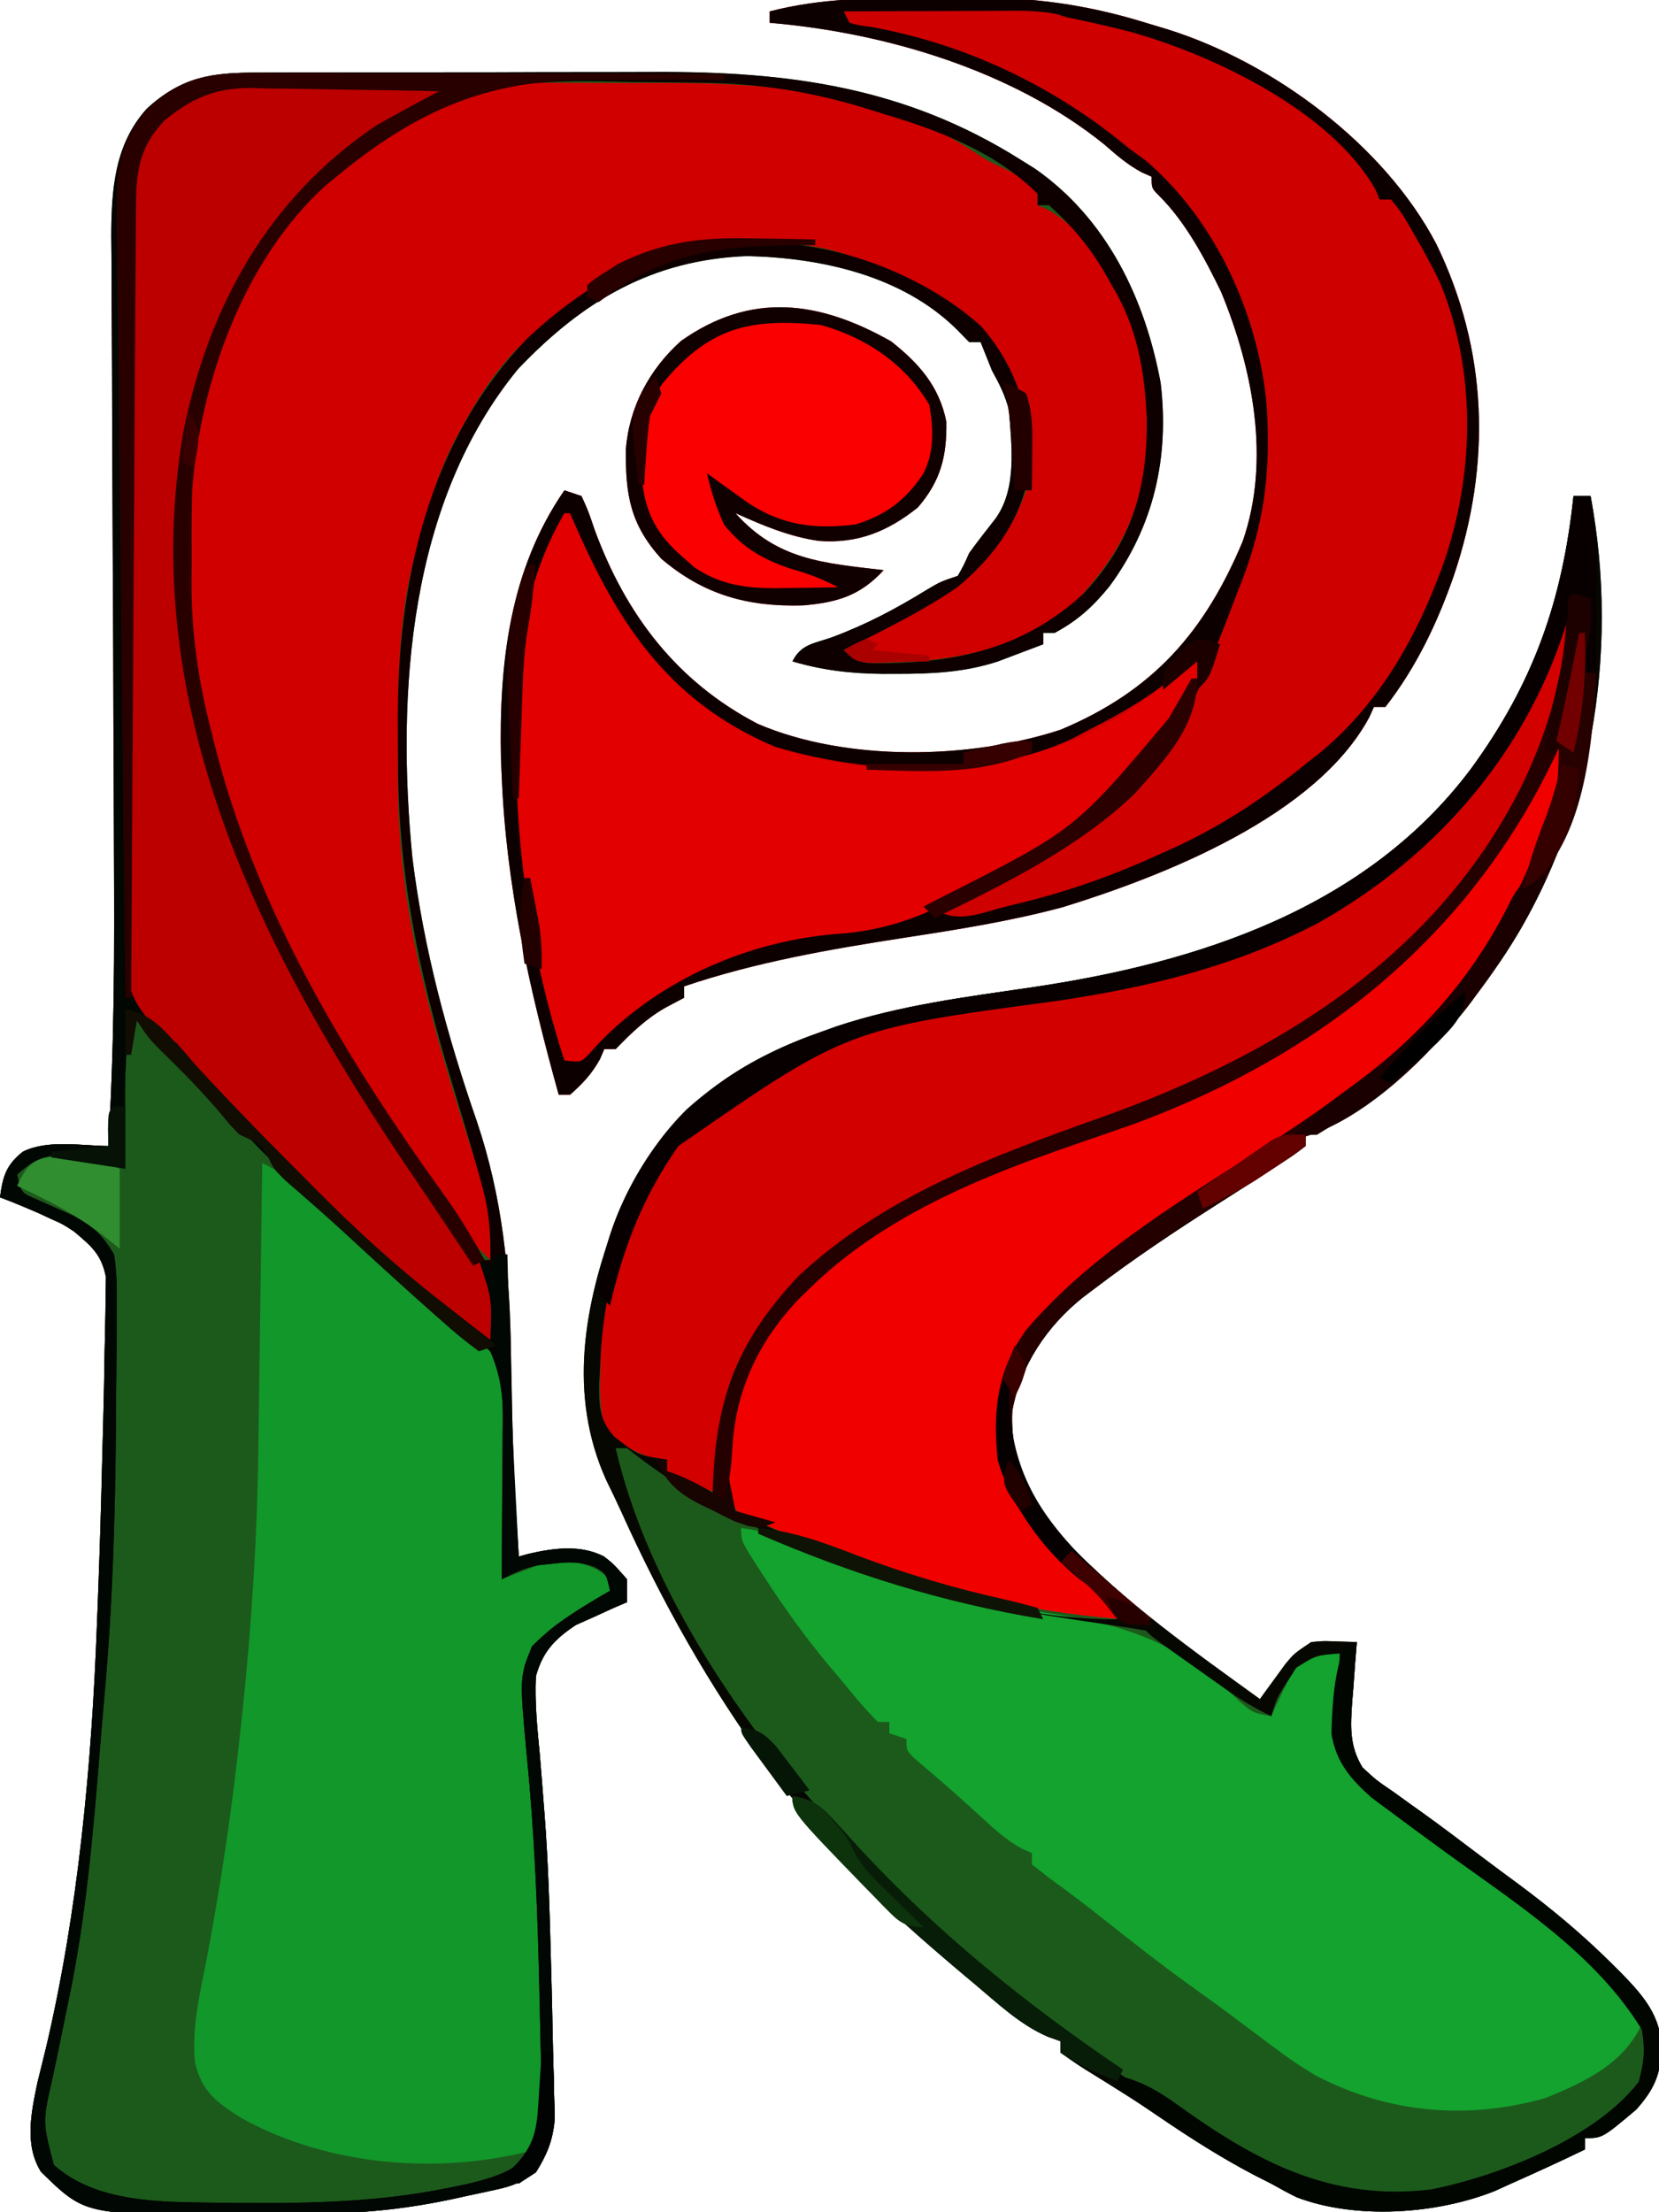 <?xml version="1.0" encoding="UTF-8"?>
<svg version="1.1" xmlns="http://www.w3.org/2000/svg" width="291" height="388">
<path d="M0 0 C0.937 -0.005 1.875 -0.01 2.841 -0.015 C5.941 -0.029 9.041 -0.028 12.142 -0.026 C14.311 -0.03 16.481 -0.034 18.65 -0.039 C23.205 -0.047 27.761 -0.046 32.316 -0.041 C38.106 -0.035 43.896 -0.052 49.687 -0.075 C54.175 -0.09 58.663 -0.091 63.151 -0.088 C65.282 -0.088 67.414 -0.093 69.545 -0.104 C93.025 -0.202 113.434 2.546 133.63 15.275 C134.885 16.058 134.885 16.058 136.165 16.857 C148.798 25.657 155.478 39.683 158.216 54.431 C159.761 67.481 157.028 79.534 149.255 90.087 C146.357 93.653 143.679 96.109 139.63 98.275 C138.97 98.275 138.31 98.275 137.63 98.275 C137.63 98.935 137.63 99.595 137.63 100.275 C135.924 100.927 134.215 101.571 132.505 102.212 C131.078 102.752 131.078 102.752 129.622 103.302 C123.696 105.228 117.99 105.467 111.818 105.462 C111.022 105.463 110.227 105.463 109.408 105.464 C103.889 105.414 98.946 104.85 93.63 103.275 C95.134 100.267 97.312 100.175 100.443 99.087 C106.446 96.87 111.73 94.082 117.169 90.728 C119.63 89.275 119.63 89.275 122.63 88.275 C123.677 86.427 123.677 86.427 124.63 84.275 C126.133 82.198 127.708 80.193 129.29 78.177 C133.07 72.81 132.04 65.528 131.63 59.275 C130.924 56.573 130 54.752 128.63 52.275 C127.957 50.61 127.288 48.945 126.63 47.275 C125.97 47.275 125.31 47.275 124.63 47.275 C123.894 46.524 123.158 45.774 122.4 45.001 C112.847 35.596 98.667 32.48 85.669 32.185 C68.996 32.844 56.941 40.006 45.505 51.99 C26.314 75.378 24.143 108.773 26.964 137.698 C28.92 153.563 33.023 168.833 38.255 183.9 C42.804 197.375 44.076 210.537 44.255 224.65 C44.299 226.958 44.349 229.266 44.398 231.575 C44.43 233.077 44.461 234.579 44.49 236.081 C44.651 244.159 45.083 252.215 45.63 260.275 C46.2 260.117 46.77 259.96 47.357 259.798 C51.749 258.787 56.417 258.148 60.548 260.251 C62.193 261.525 62.193 261.525 64.63 264.275 C64.63 265.595 64.63 266.915 64.63 268.275 C63.81 268.627 62.99 268.978 62.146 269.341 C61.068 269.835 59.99 270.328 58.88 270.837 C57.813 271.313 56.745 271.788 55.646 272.279 C51.907 274.753 49.817 276.976 48.63 281.275 C48.416 285.9 48.87 290.422 49.318 295.025 C49.55 297.8 49.764 300.576 49.978 303.353 C50.035 304.073 50.092 304.794 50.151 305.536 C50.799 313.94 51.038 322.351 51.255 330.775 C51.285 331.853 51.285 331.853 51.316 332.953 C51.412 336.395 51.496 339.836 51.557 343.279 C51.607 345.997 51.674 348.71 51.758 351.427 C51.787 352.762 51.814 354.096 51.841 355.431 C51.872 356.605 51.904 357.778 51.936 358.988 C51.586 362.749 50.615 365.077 48.63 368.275 C45.942 370.067 44.664 370.654 41.646 371.31 C40.875 371.479 40.104 371.649 39.31 371.823 C38.508 371.993 37.706 372.163 36.88 372.337 C36.094 372.511 35.307 372.684 34.497 372.863 C26.679 374.557 19.141 375.438 11.146 375.478 C10.25 375.483 9.353 375.489 8.43 375.495 C6.541 375.504 4.651 375.511 2.762 375.515 C-0.097 375.525 -2.956 375.556 -5.815 375.587 C-30.454 375.731 -30.454 375.731 -38.186 368.185 C-41.129 363.436 -39.889 357.792 -38.815 352.587 C-38.316 350.524 -37.807 348.463 -37.292 346.404 C-31.654 322.445 -29.285 296.84 -28.37 272.275 C-28.326 271.182 -28.283 270.089 -28.238 268.963 C-27.893 260.133 -27.63 251.303 -27.423 242.469 C-27.369 240.237 -27.308 238.005 -27.246 235.774 C-27.148 232.085 -27.078 228.396 -27.029 224.706 C-27.006 223.304 -26.975 221.902 -26.935 220.5 C-26.882 218.546 -26.863 216.592 -26.846 214.638 C-26.827 213.527 -26.807 212.416 -26.786 211.272 C-27.56 207.299 -29.321 205.838 -32.37 203.275 C-34.365 201.963 -34.365 201.963 -36.37 201.087 C-37.05 200.769 -37.731 200.45 -38.432 200.122 C-40.726 199.119 -43.026 198.154 -45.37 197.275 C-44.872 193.592 -44.307 191.624 -41.37 189.275 C-37.035 187.107 -31.148 188.228 -26.37 188.275 C-25.324 171.126 -25.284 154.016 -25.386 136.845 C-25.415 132.002 -25.431 127.158 -25.446 122.314 C-25.488 108.561 -25.536 94.807 -25.617 81.053 C-25.661 73.415 -25.691 65.776 -25.706 58.138 C-25.714 54.114 -25.729 50.092 -25.762 46.069 C-25.793 42.296 -25.806 38.524 -25.804 34.751 C-25.808 32.723 -25.832 30.695 -25.856 28.667 C-25.83 20.558 -25.298 12.62 -19.62 6.339 C-13.577 0.738 -7.972 -0.022 0 0 Z " fill="#1C5A1C" transform="translate(45.37,12.725)"/>
<path d="M0 0 C0.99 0 1.98 0 3 0 C8.2 27.62 3.12 57.96 -12.647 81.325 C-13.747 82.897 -14.873 84.449 -16 86 C-16.647 86.911 -17.294 87.823 -17.961 88.762 C-25.081 98.251 -34.895 105.85 -45 112 C-45.66 112 -46.32 112 -47 112 C-47 112.66 -47 113.32 -47 114 C-49.133 115.629 -49.133 115.629 -52.125 117.562 C-53.219 118.275 -54.314 118.988 -55.441 119.723 C-57.8 121.236 -60.163 122.741 -62.527 124.246 C-69.874 128.926 -77.067 133.713 -84 139 C-84.679 139.512 -85.359 140.024 -86.059 140.551 C-92.327 145.552 -97.014 152.479 -98.441 160.473 C-98.888 170.027 -94.827 176.577 -88.695 183.664 C-78.583 194.099 -66.74 202.524 -55 211 C-54.602 210.446 -54.203 209.891 -53.793 209.32 C-53.263 208.596 -52.733 207.871 -52.188 207.125 C-51.665 206.406 -51.143 205.686 -50.605 204.945 C-49 203 -49 203 -46 201 C-43.957 200.805 -43.957 200.805 -41.812 200.875 C-40.554 200.916 -39.296 200.958 -38 201 C-38.143 202.754 -38.143 202.754 -38.289 204.543 C-38.402 206.091 -38.514 207.639 -38.625 209.188 C-38.689 209.956 -38.754 210.725 -38.82 211.518 C-39.115 215.813 -39.328 219.207 -37 223 C-34.585 225.236 -34.585 225.236 -31.625 227.25 C-30.532 228.037 -29.44 228.825 -28.348 229.613 C-27.79 230.01 -27.232 230.406 -26.657 230.815 C-23.078 233.375 -19.581 236.047 -16.066 238.695 C-13.979 240.264 -11.882 241.821 -9.777 243.367 C-3.957 247.684 1.48 252.201 6.625 257.312 C7.122 257.804 7.619 258.296 8.131 258.802 C12.118 262.869 15.427 266.543 15.438 272.438 C15.256 276.994 14.073 279.533 11 283 C5.061 288 5.061 288 2 288 C2 288.66 2 289.32 2 290 C-2.299 292.08 -6.634 294.065 -11 296 C-11.935 296.425 -12.869 296.851 -13.832 297.289 C-24.04 301.349 -38.135 302.346 -48.562 298.375 C-50.063 297.624 -51.542 296.831 -53 296 C-53.862 295.564 -54.725 295.129 -55.613 294.68 C-61.614 291.573 -67.207 287.964 -72.785 284.16 C-75.129 282.585 -77.479 281.056 -79.871 279.559 C-80.839 278.95 -80.839 278.95 -81.827 278.329 C-83.092 277.537 -84.36 276.75 -85.632 275.969 C-87.122 275.032 -88.567 274.022 -90 273 C-90 272.34 -90 271.68 -90 271 C-91.1 270.609 -91.1 270.609 -92.223 270.211 C-97.134 268.07 -100.922 264.422 -105 261 C-105.549 260.542 -106.099 260.085 -106.665 259.613 C-133.704 237.044 -152.628 210.09 -167.025 178.139 C-167.877 176.27 -168.773 174.42 -169.676 172.574 C-176.425 157.612 -173.556 141.837 -168 127 C-166.878 124.145 -165.623 121.6 -164 119 C-163.555 118.228 -163.111 117.456 -162.652 116.66 C-155.431 105.145 -144.594 98.391 -132 94 C-130.673 93.524 -130.673 93.524 -129.32 93.038 C-118.104 89.291 -106.527 87.86 -94.865 86.148 C-65.782 81.842 -36.25 72.305 -17.903 47.736 C-7.027 32.822 -1.928 18.338 0 0 Z " fill="#1C5A1C" transform="translate(276,87)"/>
<path d="M0 0 C2.633 -0.004 5.265 -0.041 7.898 -0.079 C18.915 -0.152 28.489 1.111 39.035 4.371 C40.287 4.749 41.54 5.127 42.83 5.516 C61.384 11.323 80.85 25.766 89.96 43.136 C99.046 61.832 99.656 81.744 93.035 101.371 C90.175 109.604 86.428 117.469 81.035 124.371 C80.375 124.371 79.715 124.371 79.035 124.371 C78.764 124.965 78.493 125.559 78.214 126.171 C68.92 143.497 42.26 153.982 24.414 159.488 C15.211 161.959 5.891 163.422 -3.52 164.869 C-16.482 166.873 -29.515 169.146 -41.965 173.371 C-41.965 174.031 -41.965 174.691 -41.965 175.371 C-43.017 175.927 -44.069 176.484 -45.153 177.058 C-48.648 179.032 -51.166 181.491 -53.965 184.371 C-54.625 184.371 -55.285 184.371 -55.965 184.371 C-56.213 184.948 -56.46 185.526 -56.715 186.121 C-58.148 188.7 -59.75 190.432 -61.965 192.371 C-62.625 192.371 -63.285 192.371 -63.965 192.371 C-69.116 173.844 -73.207 155.647 -73.965 136.371 C-74.007 135.415 -74.048 134.46 -74.09 133.476 C-74.454 116.862 -72.609 100.3 -62.965 86.371 C-61.975 86.701 -60.985 87.031 -59.965 87.371 C-58.79 89.96 -58.79 89.96 -57.653 93.308 C-52.181 108.181 -43.228 119.982 -28.965 127.371 C-13.404 133.991 8.105 133.582 24.035 128.371 C40.335 121.559 49.367 111.173 56.019 95.3 C60.943 81.097 57.815 65.117 52.222 51.558 C49.377 45.699 45.971 39.274 41.32 34.675 C40.035 33.371 40.035 33.371 40.035 31.371 C39.462 31.115 38.89 30.86 38.3 30.597 C35.792 29.239 33.928 27.627 31.785 25.746 C15.701 12.732 -6.652 6.092 -26.965 4.371 C-26.965 3.711 -26.965 3.051 -26.965 2.371 C-17.991 0.048 -9.21 -0.002 0 0 Z " fill="#CF0000" transform="translate(161.965,-0.371)"/>
<path d="M0 0 C1.084 -0.001 2.167 -0.003 3.284 -0.004 C5.568 -0.003 7.853 0.009 10.137 0.03 C13.586 0.058 17.035 0.05 20.484 0.037 C32.178 0.049 43.164 0.445 54.492 3.496 C56.275 3.962 56.275 3.962 58.094 4.438 C64.469 6.167 69.793 8.532 75.336 12.113 C77.646 13.652 77.646 13.652 80.93 15.184 C83.314 16.405 84.849 17.396 86.492 19.496 C86.492 20.156 86.492 20.816 86.492 21.496 C87.08 21.75 87.668 22.004 88.273 22.266 C96.107 26.61 101.029 36.257 103.898 44.414 C104.947 48.09 105.299 51.687 105.492 55.496 C105.571 57.035 105.571 57.035 105.652 58.605 C106.002 71.565 102.727 80.716 93.832 90.281 C83.345 99.975 70.904 101.696 57.145 101.762 C54.492 101.496 54.492 101.496 52.492 99.496 C53.615 98.939 54.738 98.382 55.895 97.809 C68.236 91.571 79.743 85.387 84.492 71.496 C86.159 61.641 84.202 53.646 78.492 45.496 C72.56 38.445 64.962 34.789 56.492 31.496 C55.829 31.226 55.165 30.956 54.482 30.678 C48.331 28.363 42.653 27.99 36.117 28.059 C35.099 28.067 34.08 28.075 33.031 28.084 C16.949 28.446 6.55 36.093 -4.965 46.828 C-8.925 50.983 -11.793 55.459 -14.508 60.496 C-14.956 61.312 -15.405 62.128 -15.867 62.969 C-18.787 68.799 -20.579 74.846 -22.258 81.121 C-22.469 81.909 -22.68 82.696 -22.897 83.508 C-25.469 93.617 -25.694 103.551 -25.693 113.932 C-25.695 116.161 -25.713 118.39 -25.732 120.619 C-25.783 133.104 -24.34 145.098 -21.383 157.246 C-21.177 158.106 -20.971 158.966 -20.759 159.852 C-18.086 170.666 -14.677 181.271 -11.276 191.875 C-9.812 196.871 -9.406 201.28 -9.508 206.496 C-12.906 203.256 -15.65 200.063 -18.195 196.121 C-18.885 195.06 -19.575 193.999 -20.285 192.906 C-20.647 192.347 -21.009 191.788 -21.382 191.211 C-22.507 189.497 -23.66 187.805 -24.824 186.117 C-40.199 163.729 -52.878 139.948 -59.508 113.496 C-59.776 112.453 -60.045 111.409 -60.322 110.334 C-62.443 101.426 -63.031 92.88 -62.945 83.746 C-62.942 83.047 -62.939 82.348 -62.935 81.628 C-62.777 58.966 -57.485 38.961 -42.508 21.496 C-41.894 20.77 -41.281 20.045 -40.648 19.297 C-30.107 7.832 -15.576 -0.171 0 0 Z " fill="#D00000" transform="translate(95.508,14.504)"/>
<path d="M0 0 C2.973 1.429 5.127 2.86 7.504 5.16 C8.483 6.097 8.483 6.097 9.482 7.052 C10.169 7.716 10.855 8.379 11.562 9.062 C18.696 15.853 25.972 22.229 33.859 28.145 C34.772 28.839 35.685 29.534 36.625 30.25 C37.442 30.853 38.26 31.457 39.102 32.078 C42.566 35.585 42.114 40.013 42.113 44.75 C42.108 45.468 42.103 46.186 42.098 46.926 C42.096 47.673 42.095 48.421 42.093 49.191 C42.088 51.565 42.075 53.939 42.062 56.312 C42.057 57.928 42.053 59.543 42.049 61.158 C42.038 65.106 42.021 69.053 42 73 C42.541 72.788 43.081 72.576 43.638 72.357 C44.709 71.944 44.709 71.944 45.801 71.523 C46.506 71.249 47.212 70.975 47.939 70.693 C52.097 69.295 54.951 69.498 58.875 71.375 C59.576 71.911 60.278 72.448 61 73 C61 73.66 61 74.32 61 75 C59.289 76.144 57.53 77.216 55.75 78.25 C49.666 82.013 49.666 82.013 46 88 C45.578 94.186 46.048 100.366 46.661 106.523 C48.042 120.451 48.38 134.39 48.688 148.375 C48.712 149.419 48.737 150.463 48.762 151.539 C48.831 154.534 48.892 157.528 48.949 160.523 C48.97 161.435 48.991 162.346 49.012 163.285 C49.032 164.547 49.032 164.547 49.053 165.833 C49.067 166.569 49.081 167.304 49.096 168.061 C49 170 49 170 48 173 C31.271 177.504 11.67 175.975 -3.562 167.531 C-7.941 164.78 -10.52 162.955 -11.781 157.816 C-12.425 151.641 -10.898 145.59 -9.739 139.551 C-7.127 125.843 -5.141 112.127 -3.688 98.25 C-3.607 97.49 -3.526 96.731 -3.443 95.948 C-1.834 80.672 -0.871 65.457 -0.684 50.098 C-0.663 48.639 -0.642 47.181 -0.621 45.723 C-0.566 41.94 -0.516 38.158 -0.468 34.375 C-0.417 30.493 -0.362 26.611 -0.307 22.729 C-0.2 15.152 -0.098 7.576 0 0 Z " fill="#12972A" transform="translate(46,204)"/>
<path d="M0 0 C4.499 0.571 8.028 1.77 12.125 3.688 C24.263 9.045 36.448 12.628 49.626 14.326 C64.982 16.31 75.699 18.936 87 30 C89.677 32.413 89.677 32.413 93 33 C93.364 32.186 93.364 32.186 93.734 31.355 C97.235 23.882 97.235 23.882 101 22 C102.32 22 103.64 22 105 22 C104.954 23.158 104.907 24.315 104.859 25.508 C104.822 27.047 104.785 28.586 104.75 30.125 C104.716 30.886 104.683 31.646 104.648 32.43 C104.555 37.837 105.28 40.818 109 45 C112.214 47.772 115.582 50.298 119 52.812 C119.945 53.52 120.889 54.228 121.863 54.957 C125.794 57.899 129.746 60.814 133.699 63.727 C142.928 70.554 151.555 77.384 158 87 C154.721 94.041 147.958 97.191 141 100 C127.368 103.836 113.624 102.651 101.032 96.155 C97.722 94.274 94.716 92.05 91.688 89.75 C90.37 88.765 89.052 87.781 87.734 86.797 C87.097 86.318 86.459 85.839 85.803 85.346 C83.371 83.531 80.905 81.766 78.438 80 C73.529 76.439 68.761 72.714 64.011 68.946 C60.763 66.371 57.483 63.868 54.125 61.438 C53.094 60.633 52.062 59.829 51 59 C51 58.34 51 57.68 51 57 C50.438 56.756 49.876 56.513 49.297 56.262 C46.56 54.758 44.542 52.933 42.25 50.812 C38.374 47.247 34.439 43.788 30.398 40.41 C29 39 29 39 29 37 C27.515 36.505 27.515 36.505 26 36 C26 35.34 26 34.68 26 34 C25.34 34 24.68 34 24 34 C21.452 31.535 19.263 28.726 17 26 C16.366 25.252 15.732 24.505 15.078 23.734 C11.045 18.863 7.435 13.802 4 8.5 C3.403 7.582 3.403 7.582 2.793 6.646 C0 2.252 0 2.252 0 0 Z " fill="#13A32E" transform="translate(130,268)"/>
<path d="M0 0 C0.33 0 0.66 0 1 0 C0.903 24.842 -13.209 45.126 -30.082 62.094 C-36.417 68.018 -43.583 72.576 -51 77 C-52.119 77.67 -53.238 78.341 -54.391 79.031 C-64.797 85.013 -75.985 88.912 -87.237 92.992 C-102.572 98.586 -117.131 104.77 -130 115 C-130.718 115.541 -131.436 116.083 -132.176 116.641 C-139.801 122.741 -147.014 132.048 -148.245 141.972 C-148.416 144.106 -148.532 146.236 -148.625 148.375 C-148.664 149.111 -148.702 149.847 -148.742 150.605 C-148.836 152.403 -148.919 154.202 -149 156 C-152.077 154.785 -155.062 153.524 -158 152 C-158 151.34 -158 150.68 -158 150 C-158.701 149.938 -159.403 149.876 -160.125 149.812 C-163.912 148.742 -166.63 147.126 -169 144 C-169.875 140.712 -169.806 137.572 -169.688 134.188 C-169.668 133.256 -169.649 132.325 -169.629 131.365 C-169.042 116.62 -163.899 102.162 -153.75 91.188 C-136.799 75.736 -114.1 72.05 -92.23 68.824 C-77.53 66.647 -63.586 64.306 -50 58 C-48.955 57.517 -47.909 57.033 -46.832 56.535 C-27.062 46.469 -9.215 28.698 -2.102 7.297 C-1.364 4.873 -0.662 2.446 0 0 Z " fill="#D30000" transform="translate(275,106)"/>
<path d="M0 0 C0.33 0 0.66 0 1 0 C0.156 10.46 -2.728 19.27 -7.688 28.5 C-8.348 29.741 -8.348 29.741 -9.023 31.007 C-12.423 37.245 -16.245 42.711 -21 48 C-21.526 48.666 -22.052 49.333 -22.594 50.02 C-31.404 60.967 -44.481 68.497 -56.125 76.125 C-81.627 90.684 -81.627 90.684 -97.605 113.398 C-99.063 123.011 -97.93 130.133 -92.125 138.062 C-91.091 139.381 -90.05 140.694 -89 142 C-88.196 143.031 -87.391 144.062 -86.562 145.125 C-84.005 147.994 -81.331 150.384 -78.355 152.801 C-77.908 153.197 -77.461 153.592 -77 154 C-77 154.33 -77 154.66 -77 155 C-97.883 153.438 -116.697 147.859 -136 140 C-136.858 139.658 -137.715 139.317 -138.599 138.965 C-139.822 138.456 -139.822 138.456 -141.07 137.938 C-141.803 137.637 -142.535 137.337 -143.29 137.027 C-145 136 -145 136 -146 133 C-146.928 120.454 -145.288 111.11 -137.086 101.281 C-122.98 85.855 -104.514 77.148 -84.924 70.584 C-53.8 60.148 -21.997 42.911 -6.56 12.534 C-5.55 10.477 -4.566 8.41 -3.594 6.336 C-2 3 -2 3 0 0 Z " fill="#F10000" transform="translate(274,129)"/>
<path d="M0 0 C2.91 1.455 3.053 3.363 4.188 6.375 C10.838 22.826 20.764 33.957 37.078 40.965 C53.306 46.714 75.128 46.079 90.967 39.138 C98.431 35.495 105.104 30.859 111 25 C111.495 25.99 111.495 25.99 112 27 C104.744 42.771 95.031 52.063 80.212 60.699 C77.951 62.029 75.723 63.405 73.492 64.785 C65.261 69.761 58.606 72.835 48.855 73.598 C29.857 75.58 15.314 83.729 2 97 C0 96 0 96 -0.93 93.719 C-6.109 76.082 -8.373 58.279 -8.5 39.938 C-8.51 39.26 -8.521 38.582 -8.531 37.883 C-8.691 24.672 -6.747 11.567 0 0 Z " fill="#E20000" transform="translate(99,90)"/>
<path d="M0 0 C0.924 0.004 1.847 0.008 2.799 0.013 C5.734 0.03 8.667 0.067 11.602 0.105 C13.598 0.121 15.594 0.134 17.59 0.146 C22.469 0.179 27.348 0.231 32.227 0.293 C29.196 2.619 26.162 4.432 22.789 6.23 C4.451 16.92 -6.503 33.238 -11.961 53.605 C-22.358 96.039 -7.555 136.63 14.136 172.785 C20.125 182.466 26.625 191.803 33.23 201.07 C33.747 201.8 34.263 202.53 34.794 203.282 C35.684 204.531 36.586 205.772 37.506 206.999 C39.923 210.327 40.698 212.564 40.477 216.668 C40.44 217.542 40.404 218.416 40.367 219.316 C40.321 219.969 40.274 220.621 40.227 221.293 C24.667 212.374 11.674 197.917 -0.905 185.292 C-2.665 183.526 -4.43 181.767 -6.195 180.008 C-11.935 174.271 -17.533 168.496 -22.773 162.293 C-23.103 161.963 -23.433 161.633 -23.773 161.293 C-23.874 159.434 -23.904 157.57 -23.907 155.708 C-23.911 154.496 -23.916 153.283 -23.92 152.033 C-23.92 150.677 -23.919 149.321 -23.919 147.964 C-23.922 146.545 -23.925 145.126 -23.929 143.707 C-23.938 139.841 -23.94 135.975 -23.941 132.109 C-23.942 128.884 -23.945 125.659 -23.949 122.433 C-23.957 114.821 -23.959 107.209 -23.959 99.596 C-23.958 91.745 -23.969 83.893 -23.984 76.041 C-23.998 69.303 -24.003 62.565 -24.002 55.827 C-24.002 51.801 -24.005 47.776 -24.015 43.75 C-24.025 39.961 -24.025 36.171 -24.018 32.382 C-24.017 30.992 -24.019 29.603 -24.025 28.214 C-24.033 26.314 -24.027 24.413 -24.021 22.513 C-24.021 21.45 -24.022 20.388 -24.022 19.293 C-23.614 14.376 -22.263 10.342 -19.023 6.605 C-18.554 6.045 -18.085 5.484 -17.602 4.906 C-12.127 0.075 -6.93 -0.121 0 0 Z " fill="#BC0000" transform="translate(46.773,14.707)"/>
<path d="M0 0 C0.937 -0.005 1.875 -0.01 2.841 -0.015 C5.941 -0.029 9.041 -0.028 12.142 -0.026 C14.311 -0.03 16.481 -0.034 18.65 -0.039 C23.205 -0.047 27.761 -0.046 32.316 -0.041 C38.106 -0.035 43.896 -0.052 49.687 -0.075 C54.175 -0.09 58.663 -0.091 63.151 -0.088 C65.282 -0.088 67.414 -0.093 69.545 -0.104 C93.025 -0.202 113.434 2.546 133.63 15.275 C134.885 16.058 134.885 16.058 136.165 16.857 C148.798 25.657 155.478 39.683 158.216 54.431 C159.761 67.481 157.028 79.534 149.255 90.087 C146.357 93.653 143.679 96.109 139.63 98.275 C138.97 98.275 138.31 98.275 137.63 98.275 C137.63 98.935 137.63 99.595 137.63 100.275 C135.924 100.927 134.215 101.571 132.505 102.212 C131.078 102.752 131.078 102.752 129.622 103.302 C123.696 105.228 117.99 105.467 111.818 105.462 C111.022 105.463 110.227 105.463 109.408 105.464 C103.889 105.414 98.946 104.85 93.63 103.275 C95.134 100.267 97.312 100.175 100.443 99.087 C106.446 96.87 111.73 94.082 117.169 90.728 C119.63 89.275 119.63 89.275 122.63 88.275 C123.677 86.427 123.677 86.427 124.63 84.275 C126.133 82.198 127.708 80.193 129.29 78.177 C133.07 72.81 132.04 65.528 131.63 59.275 C130.924 56.573 130 54.752 128.63 52.275 C127.957 50.61 127.288 48.945 126.63 47.275 C125.97 47.275 125.31 47.275 124.63 47.275 C123.894 46.524 123.158 45.774 122.4 45.001 C112.847 35.596 98.667 32.48 85.669 32.185 C68.996 32.844 56.941 40.006 45.505 51.99 C26.314 75.378 24.143 108.773 26.964 137.698 C28.92 153.563 33.023 168.833 38.255 183.9 C42.804 197.375 44.076 210.537 44.255 224.65 C44.299 226.958 44.349 229.266 44.398 231.575 C44.43 233.077 44.461 234.579 44.49 236.081 C44.651 244.159 45.083 252.215 45.63 260.275 C46.2 260.117 46.77 259.96 47.357 259.798 C51.749 258.787 56.417 258.148 60.548 260.251 C62.193 261.525 62.193 261.525 64.63 264.275 C64.63 265.595 64.63 266.915 64.63 268.275 C63.81 268.627 62.99 268.978 62.146 269.341 C61.068 269.835 59.99 270.328 58.88 270.837 C57.813 271.313 56.745 271.788 55.646 272.279 C51.907 274.753 49.817 276.976 48.63 281.275 C48.416 285.9 48.87 290.422 49.318 295.025 C49.55 297.8 49.764 300.576 49.978 303.353 C50.035 304.073 50.092 304.794 50.151 305.536 C50.799 313.94 51.038 322.351 51.255 330.775 C51.285 331.853 51.285 331.853 51.316 332.953 C51.412 336.395 51.496 339.836 51.557 343.279 C51.607 345.997 51.674 348.71 51.758 351.427 C51.787 352.762 51.814 354.096 51.841 355.431 C51.872 356.605 51.904 357.778 51.936 358.988 C51.586 362.749 50.615 365.077 48.63 368.275 C45.942 370.067 44.664 370.654 41.646 371.31 C40.875 371.479 40.104 371.649 39.31 371.823 C38.508 371.993 37.706 372.163 36.88 372.337 C36.094 372.511 35.307 372.684 34.497 372.863 C26.679 374.557 19.141 375.438 11.146 375.478 C10.25 375.483 9.353 375.489 8.43 375.495 C6.541 375.504 4.651 375.511 2.762 375.515 C-0.097 375.525 -2.956 375.556 -5.815 375.587 C-30.454 375.731 -30.454 375.731 -38.186 368.185 C-41.129 363.436 -39.889 357.792 -38.815 352.587 C-38.316 350.524 -37.807 348.463 -37.292 346.404 C-31.654 322.445 -29.285 296.84 -28.37 272.275 C-28.326 271.182 -28.283 270.089 -28.238 268.963 C-27.893 260.133 -27.63 251.303 -27.423 242.469 C-27.369 240.237 -27.308 238.005 -27.246 235.774 C-27.148 232.085 -27.078 228.396 -27.029 224.706 C-27.006 223.304 -26.975 221.902 -26.935 220.5 C-26.882 218.546 -26.863 216.592 -26.846 214.638 C-26.827 213.527 -26.807 212.416 -26.786 211.272 C-27.56 207.299 -29.321 205.838 -32.37 203.275 C-34.365 201.963 -34.365 201.963 -36.37 201.087 C-37.05 200.769 -37.731 200.45 -38.432 200.122 C-40.726 199.119 -43.026 198.154 -45.37 197.275 C-44.872 193.592 -44.307 191.624 -41.37 189.275 C-37.035 187.107 -31.148 188.228 -26.37 188.275 C-25.324 171.126 -25.284 154.016 -25.386 136.845 C-25.415 132.002 -25.431 127.158 -25.446 122.314 C-25.488 108.561 -25.536 94.807 -25.617 81.053 C-25.661 73.415 -25.691 65.776 -25.706 58.138 C-25.714 54.114 -25.729 50.092 -25.762 46.069 C-25.793 42.296 -25.806 38.524 -25.804 34.751 C-25.808 32.723 -25.832 30.695 -25.856 28.667 C-25.83 20.558 -25.298 12.62 -19.62 6.339 C-13.577 0.738 -7.972 -0.022 0 0 Z M-21.37 13.275 C-22.362 16.98 -22.508 20.509 -22.537 24.334 C-22.549 25.55 -22.56 26.767 -22.572 28.021 C-22.58 29.361 -22.587 30.701 -22.594 32.042 C-22.606 33.46 -22.617 34.878 -22.629 36.296 C-22.665 40.942 -22.691 45.589 -22.714 50.236 C-22.718 51.027 -22.722 51.819 -22.726 52.634 C-22.762 60.103 -22.793 67.571 -22.815 75.04 C-22.842 84.581 -22.893 94.121 -22.975 103.661 C-23.031 110.377 -23.06 117.093 -23.069 123.81 C-23.075 127.818 -23.093 131.826 -23.141 135.834 C-23.184 139.605 -23.195 143.375 -23.18 147.146 C-23.18 148.527 -23.192 149.908 -23.218 151.288 C-23.51 158.784 -23.51 158.784 -20.864 165.569 C-19.121 167.318 -17.324 168.773 -15.37 170.275 C-14.328 171.429 -13.309 172.606 -12.323 173.81 C-7.196 179.744 -1.598 185.232 3.944 190.774 C5.867 192.699 7.782 194.632 9.697 196.566 C16.697 203.598 23.783 210.184 31.63 216.275 C33.339 217.628 35.047 218.982 36.755 220.337 C38.953 222.369 38.953 222.369 41.63 223.275 C42.605 219.179 42.682 215.356 40.744 211.521 C38.146 207.333 35.171 203.403 32.23 199.453 C3.805 160.746 -19.804 114.895 -12.643 65.556 C-8.663 42.556 1.513 24.086 20.611 10.259 C24.774 7.523 29.075 5.28 33.63 3.275 C33.63 2.945 33.63 2.615 33.63 2.275 C27.795 2.15 21.961 2.06 16.125 2 C14.143 1.975 12.16 1.941 10.178 1.897 C7.318 1.836 4.459 1.808 1.599 1.786 C0.721 1.761 -0.156 1.735 -1.06 1.708 C-10.15 1.704 -16.294 5.891 -21.37 13.275 Z M12.63 18.275 C11.717 19.05 11.717 19.05 10.786 19.841 C-3.598 32.885 -11.269 54.245 -12.656 73.173 C-12.751 76.532 -12.792 79.874 -12.761 83.234 C-12.745 85.274 -12.761 87.312 -12.78 89.353 C-12.795 98.329 -11.606 106.588 -9.37 115.275 C-9.057 116.552 -9.057 116.552 -8.739 117.856 C-1.142 147.825 15.167 174.36 33.118 199.177 C34.126 200.575 35.123 201.98 36.111 203.392 C37.261 205.036 38.442 206.658 39.63 208.275 C39.96 208.275 40.29 208.275 40.63 208.275 C40.773 203.54 40.407 199.58 39.13 195.025 C38.961 194.411 38.791 193.798 38.617 193.166 C37.035 187.516 35.324 181.904 33.638 176.285 C28.005 157.485 24.443 140.373 24.445 120.708 C24.443 118.477 24.424 116.246 24.406 114.015 C24.307 89.474 29.671 64.651 47.185 46.575 C50.482 43.473 53.853 40.765 57.63 38.275 C58.276 37.825 58.922 37.375 59.587 36.911 C68.075 31.236 76.017 29.78 86.13 29.9 C87.111 29.888 88.092 29.876 89.103 29.865 C102.003 29.916 117.169 35.787 126.818 44.587 C133.175 52.015 135.572 60.146 135.169 69.845 C133.833 78.347 129.078 84.859 122.552 90.282 C116.271 94.565 109.43 97.902 102.63 101.275 C105.303 103.947 106.647 103.573 110.38 103.587 C123.714 103.322 134.699 100.529 144.689 91.392 C153.174 82.377 155.906 72.869 155.782 60.759 C155.406 52.159 154.107 44.679 149.63 37.275 C149.247 36.597 148.864 35.919 148.47 35.22 C145.724 30.54 142.69 26.884 138.63 23.275 C137.97 23.275 137.31 23.275 136.63 23.275 C136.63 22.615 136.63 21.955 136.63 21.275 C129.37 14.015 119.339 10.127 109.63 7.275 C108.83 7.019 108.029 6.764 107.204 6.501 C97.493 3.45 88.243 1.947 78.06 1.798 C76.98 1.782 75.9 1.766 74.787 1.749 C72.513 1.722 70.239 1.7 67.965 1.684 C65.669 1.661 63.373 1.62 61.077 1.561 C40.888 1.042 27.808 4.428 12.63 18.275 Z M-22.37 165.275 C-23.389 171.124 -23.488 176.784 -23.432 182.712 C-23.428 183.634 -23.423 184.557 -23.419 185.507 C-23.407 187.763 -23.391 190.019 -23.37 192.275 C-24.09 191.951 -24.811 191.628 -25.553 191.294 C-28.379 190.271 -30.446 189.976 -33.432 189.962 C-34.269 189.945 -35.106 189.929 -35.968 189.911 C-38.834 190.345 -40.213 191.387 -42.37 193.275 C-41.675 196.486 -41.675 196.486 -38.788 197.704 C-36.643 198.664 -34.497 199.622 -32.35 200.579 C-28.857 202.566 -27.453 203.82 -25.37 207.275 C-24.796 210.807 -24.858 214.293 -24.909 217.865 C-24.909 218.908 -24.909 219.952 -24.909 221.027 C-24.916 224.423 -24.954 227.817 -24.995 231.212 C-25.011 233.555 -25.026 235.898 -25.041 238.241 C-25.171 253.767 -25.646 269.196 -27.045 284.664 C-27.343 287.979 -27.619 291.295 -27.886 294.612 C-29.076 309.28 -30.318 323.856 -33.37 338.275 C-33.919 340.935 -34.464 343.596 -35.005 346.258 C-35.362 348.008 -35.727 349.757 -36.1 351.504 C-37.916 359.393 -37.916 359.393 -35.932 366.962 C-29.456 372.807 -19.816 373.424 -11.448 373.548 C-10.678 373.561 -9.909 373.573 -9.116 373.586 C5.151 373.771 19.154 373.894 33.193 371.025 C34.195 370.82 35.196 370.616 36.229 370.405 C41.213 369.247 45.003 368.102 48.63 364.275 C49.557 361.494 49.738 359.963 49.684 357.108 C49.663 355.847 49.663 355.847 49.642 354.56 C49.621 353.649 49.601 352.737 49.579 351.798 C49.561 350.848 49.543 349.898 49.524 348.919 C49.462 345.829 49.391 342.739 49.318 339.65 C49.295 338.605 49.272 337.56 49.248 336.483 C48.939 322.668 48.402 308.956 47.032 295.2 C45.753 281.446 45.753 281.446 47.943 276.025 C51.955 271.919 56.691 269.153 61.63 266.275 C60.953 263.237 60.953 263.237 58.88 262.072 C56.212 261.126 54.433 261.2 51.63 261.525 C50.785 261.612 49.939 261.7 49.068 261.79 C46.607 262.279 44.837 263.116 42.63 264.275 C42.641 263.276 42.651 262.278 42.662 261.249 C42.698 257.525 42.721 253.802 42.74 250.078 C42.75 248.47 42.764 246.862 42.781 245.254 C42.805 242.935 42.817 240.617 42.825 238.298 C42.836 237.585 42.846 236.873 42.857 236.138 C42.858 231.8 42.369 228.26 40.63 224.275 C38.59 222.407 36.68 220.86 34.443 219.275 C28.904 215.149 23.764 210.78 18.755 206.025 C18.123 205.425 17.49 204.825 16.839 204.207 C15.637 203.065 14.435 201.923 13.234 200.781 C11.202 198.872 9.116 197.033 7.005 195.212 C2.429 191.254 -1.654 186.972 -5.682 182.462 C-9.761 177.901 -14.003 173.557 -18.37 169.275 C-19.704 167.942 -21.038 166.609 -22.37 165.275 Z " fill="#0E0000" transform="translate(45.37,12.725)"/>
<path d="M0 0 C0.99 0 1.98 0 3 0 C8.2 27.62 3.12 57.96 -12.647 81.325 C-13.747 82.897 -14.873 84.449 -16 86 C-16.647 86.911 -17.294 87.823 -17.961 88.762 C-25.081 98.251 -34.895 105.85 -45 112 C-45.66 112 -46.32 112 -47 112 C-47 112.66 -47 113.32 -47 114 C-49.133 115.629 -49.133 115.629 -52.125 117.562 C-53.219 118.275 -54.314 118.988 -55.441 119.723 C-57.8 121.236 -60.163 122.741 -62.527 124.246 C-69.874 128.926 -77.067 133.713 -84 139 C-84.679 139.512 -85.359 140.024 -86.059 140.551 C-92.327 145.552 -97.014 152.479 -98.441 160.473 C-98.888 170.027 -94.827 176.577 -88.695 183.664 C-78.583 194.099 -66.74 202.524 -55 211 C-54.602 210.446 -54.203 209.891 -53.793 209.32 C-53.263 208.596 -52.733 207.871 -52.188 207.125 C-51.665 206.406 -51.143 205.686 -50.605 204.945 C-49 203 -49 203 -46 201 C-43.957 200.805 -43.957 200.805 -41.812 200.875 C-40.554 200.916 -39.296 200.958 -38 201 C-38.143 202.754 -38.143 202.754 -38.289 204.543 C-38.402 206.091 -38.514 207.639 -38.625 209.188 C-38.689 209.956 -38.754 210.725 -38.82 211.518 C-39.115 215.813 -39.328 219.207 -37 223 C-34.585 225.236 -34.585 225.236 -31.625 227.25 C-30.532 228.037 -29.44 228.825 -28.348 229.613 C-27.79 230.01 -27.232 230.406 -26.657 230.815 C-23.078 233.375 -19.581 236.047 -16.066 238.695 C-13.979 240.264 -11.882 241.821 -9.777 243.367 C-3.957 247.684 1.48 252.201 6.625 257.312 C7.122 257.804 7.619 258.296 8.131 258.802 C12.118 262.869 15.427 266.543 15.438 272.438 C15.256 276.994 14.073 279.533 11 283 C5.061 288 5.061 288 2 288 C2 288.66 2 289.32 2 290 C-2.299 292.08 -6.634 294.065 -11 296 C-11.935 296.425 -12.869 296.851 -13.832 297.289 C-24.04 301.349 -38.135 302.346 -48.562 298.375 C-50.063 297.624 -51.542 296.831 -53 296 C-53.862 295.564 -54.725 295.129 -55.613 294.68 C-61.614 291.573 -67.207 287.964 -72.785 284.16 C-75.129 282.585 -77.479 281.056 -79.871 279.559 C-80.839 278.95 -80.839 278.95 -81.827 278.329 C-83.092 277.537 -84.36 276.75 -85.632 275.969 C-87.122 275.032 -88.567 274.022 -90 273 C-90 272.34 -90 271.68 -90 271 C-91.1 270.609 -91.1 270.609 -92.223 270.211 C-97.134 268.07 -100.922 264.422 -105 261 C-105.549 260.542 -106.099 260.085 -106.665 259.613 C-133.704 237.044 -152.628 210.09 -167.025 178.139 C-167.877 176.27 -168.773 174.42 -169.676 172.574 C-176.425 157.612 -173.556 141.837 -168 127 C-166.878 124.145 -165.623 121.6 -164 119 C-163.555 118.228 -163.111 117.456 -162.652 116.66 C-155.431 105.145 -144.594 98.391 -132 94 C-130.673 93.524 -130.673 93.524 -129.32 93.038 C-118.104 89.291 -106.527 87.86 -94.865 86.148 C-65.782 81.842 -36.25 72.305 -17.903 47.736 C-7.027 32.822 -1.928 18.338 0 0 Z M-1 19 C-1.257 19.92 -1.513 20.841 -1.777 21.789 C-8.291 43.821 -23.872 61.529 -43.582 73.152 C-58.573 81.256 -74.071 85.109 -90.785 87.579 C-128.029 92.759 -128.029 92.759 -158 114 C-166.489 125.979 -170.256 138.415 -170.75 153 C-170.802 153.897 -170.854 154.793 -170.908 155.717 C-170.928 159.563 -170.882 162.002 -168.271 164.957 C-164.103 168.227 -164.103 168.227 -159 169 C-159 169.66 -159 170.32 -159 171 C-157.886 171.66 -156.773 172.32 -155.625 173 C-154.685 173.557 -154.685 173.557 -153.727 174.125 C-152.025 175.151 -152.025 175.151 -150 175 C-149.974 173.949 -149.948 172.899 -149.922 171.816 C-149.64 163.843 -149.352 156.92 -145 150 C-144.18 148.679 -144.18 148.679 -143.344 147.332 C-138.542 140.198 -132.929 135.036 -126 130 C-125.205 129.407 -124.409 128.814 -123.59 128.203 C-111.366 119.757 -96.655 114.872 -82.75 109.938 C-51.432 98.784 -22.703 80.808 -7.683 50.003 C-2.955 39.893 -0.403 30.177 0 19 C-0.33 19 -0.66 19 -1 19 Z M-2 42 C-2.261 42.523 -2.522 43.046 -2.791 43.585 C-7.75 53.453 -12.54 62.759 -20 71 C-20.673 71.813 -21.346 72.627 -22.039 73.465 C-38.916 93.38 -63.707 104.576 -87.875 112.875 C-109.582 120.38 -133.917 130.742 -144.938 152.375 C-147.37 157.57 -148.158 161.785 -148.125 167.5 C-148.129 168.177 -148.133 168.854 -148.137 169.551 C-148.131 172.641 -147.984 175.047 -147 178 C-145.01 179.238 -145.01 179.238 -142.496 180.234 C-141.54 180.64 -140.583 181.046 -139.597 181.465 C-138.555 181.889 -137.512 182.313 -136.438 182.75 C-135.366 183.19 -134.294 183.629 -133.19 184.082 C-116.066 190.939 -97.675 197.312 -79 197 C-80.083 195.639 -80.083 195.639 -81.188 194.25 C-81.594 193.74 -82 193.229 -82.418 192.703 C-84.04 190.864 -84.04 190.864 -86.418 189.129 C-92.949 183.744 -99.353 175.049 -100.273 166.445 C-100.605 157.242 -98.897 150.848 -92.938 143.75 C-81.074 131.462 -65.688 122.671 -51.479 113.355 C-45.096 109.151 -38.948 104.8 -33 100 C-32.366 99.502 -31.733 99.003 -31.08 98.49 C-15.811 86.381 -4.984 65.773 -1 47 C-0.863 44.226 -0.863 44.226 -1 42 C-1.33 42 -1.66 42 -2 42 Z M-168 167 C-162.34 191.661 -145.121 216.919 -128 235 C-126.785 236.39 -125.577 237.786 -124.375 239.188 C-118.325 246.094 -111.789 251.976 -104.611 257.705 C-102.891 259.087 -101.187 260.488 -99.484 261.891 C-91.642 268.314 -83.612 274.203 -75.073 279.666 C-72.799 281.129 -70.545 282.621 -68.289 284.113 C-54.54 293.129 -41.963 300.414 -25 298 C-12.488 295.151 1.675 289.129 11 280 C13.28 276.134 13.727 273.505 13 269 C4.679 255.209 -9.951 245.924 -22.71 236.665 C-25.992 234.279 -29.258 231.876 -32.5 229.438 C-33.5 228.694 -34.501 227.95 -35.531 227.184 C-38.636 224.438 -40.743 222.263 -41.226 218.011 C-41.295 215.728 -41.262 213.47 -41.188 211.188 C-41.167 210.005 -41.167 210.005 -41.146 208.799 C-41.111 206.866 -41.058 204.933 -41 203 C-45.203 203.338 -45.203 203.338 -48.645 205.523 C-49.03 206.134 -49.415 206.745 -49.812 207.375 C-50.211 207.981 -50.609 208.587 -51.02 209.211 C-52.146 211.14 -52.146 211.14 -53 214 C-55.894 212.63 -58.464 211.067 -61.074 209.215 C-61.824 208.684 -62.573 208.154 -63.346 207.607 C-64.118 207.056 -64.891 206.505 -65.688 205.938 C-66.472 205.383 -67.256 204.828 -68.064 204.256 C-73.848 200.152 -73.848 200.152 -75 199 C-77.051 198.629 -79.112 198.313 -81.176 198.02 C-82.469 197.828 -83.763 197.637 -85.095 197.44 C-85.784 197.338 -86.472 197.236 -87.181 197.132 C-100.488 195.139 -113.32 192.609 -126 188 C-126.723 187.74 -127.445 187.48 -128.189 187.212 C-141.544 182.302 -154.888 175.951 -166 167 C-166.66 167 -167.32 167 -168 167 Z " fill="#070702" transform="translate(276,87)"/>
<path d="M0 0 C4.903 3.876 8.467 7.9 9.688 14.125 C9.774 20.156 8.709 24.451 4.688 29.125 C-0.576 33.336 -5.85 35.489 -12.625 35 C-17.85 34.27 -22.526 32.273 -27.312 30.125 C-19.943 38.388 -11.862 38.881 -1.312 40.125 C-5.487 44.658 -9.524 45.803 -15.516 46.312 C-25.165 46.582 -32.874 44.454 -40.312 38.125 C-45.792 32.084 -46.615 26.835 -46.531 18.941 C-45.955 11.519 -42.406 4.901 -36.875 -0.062 C-24.63 -8.724 -12.698 -7.188 0 0 Z " fill="#FA0000" transform="translate(156.312,59.875)"/>
<path d="M0 0 C2.633 -0.004 5.265 -0.041 7.898 -0.079 C18.915 -0.152 28.489 1.111 39.035 4.371 C40.287 4.749 41.54 5.127 42.83 5.516 C61.384 11.323 80.85 25.766 89.96 43.136 C99.046 61.832 99.656 81.744 93.035 101.371 C90.175 109.604 86.428 117.469 81.035 124.371 C80.375 124.371 79.715 124.371 79.035 124.371 C78.764 124.965 78.493 125.559 78.214 126.171 C68.92 143.497 42.26 153.982 24.414 159.488 C15.211 161.959 5.891 163.422 -3.52 164.869 C-16.482 166.873 -29.515 169.146 -41.965 173.371 C-41.965 174.031 -41.965 174.691 -41.965 175.371 C-43.017 175.927 -44.069 176.484 -45.153 177.058 C-48.648 179.032 -51.166 181.491 -53.965 184.371 C-54.625 184.371 -55.285 184.371 -55.965 184.371 C-56.213 184.948 -56.46 185.526 -56.715 186.121 C-58.148 188.7 -59.75 190.432 -61.965 192.371 C-62.625 192.371 -63.285 192.371 -63.965 192.371 C-69.116 173.844 -73.207 155.647 -73.965 136.371 C-74.007 135.415 -74.048 134.46 -74.09 133.476 C-74.454 116.862 -72.609 100.3 -62.965 86.371 C-61.975 86.701 -60.985 87.031 -59.965 87.371 C-58.79 89.96 -58.79 89.96 -57.653 93.308 C-52.181 108.181 -43.228 119.982 -28.965 127.371 C-13.404 133.991 8.105 133.582 24.035 128.371 C40.335 121.559 49.367 111.173 56.019 95.3 C60.943 81.097 57.815 65.117 52.222 51.558 C49.377 45.699 45.971 39.274 41.32 34.675 C40.035 33.371 40.035 33.371 40.035 31.371 C39.462 31.115 38.89 30.86 38.3 30.597 C35.792 29.239 33.928 27.627 31.785 25.746 C15.701 12.732 -6.652 6.092 -26.965 4.371 C-26.965 3.711 -26.965 3.051 -26.965 2.371 C-17.991 0.048 -9.21 -0.002 0 0 Z M-13.965 2.371 C-13.635 3.031 -13.305 3.691 -12.965 4.371 C-11.187 4.846 -11.187 4.846 -8.965 5.121 C7.648 8.187 23.112 15.562 36.035 26.371 C37.025 27.092 38.015 27.814 39.035 28.558 C51.319 39.034 58.864 55.769 60.231 71.65 C60.99 83.676 59.676 93.187 55.035 104.371 C54.545 105.648 54.059 106.926 53.578 108.207 C52.147 111.966 50.612 115.67 49.035 119.371 C48.585 120.434 48.135 121.498 47.671 122.593 C38.776 142.012 20.953 150.544 3.035 160.371 C6.681 162.194 10.899 160.232 14.722 159.308 C16.145 158.965 16.145 158.965 17.597 158.614 C25.774 156.566 33.354 153.875 41.035 150.371 C42.226 149.836 43.417 149.301 44.644 148.75 C52.896 144.849 59.974 140.134 67.035 134.371 C67.836 133.745 68.638 133.12 69.464 132.476 C79.074 124.579 85.57 113.877 90.035 102.371 C90.33 101.613 90.625 100.855 90.929 100.074 C96.689 84.07 97.142 65.832 90.64 49.968 C89.205 47.029 87.686 44.193 86.035 41.371 C85.636 40.686 85.238 40.002 84.828 39.296 C83.736 37.477 83.736 37.477 82.035 35.371 C81.375 35.371 80.715 35.371 80.035 35.371 C79.797 34.8 79.56 34.228 79.316 33.64 C71.6 19.972 51.175 10.155 36.523 6.011 C32.717 5.021 28.884 4.179 25.035 3.371 C24.473 3.193 23.911 3.016 23.332 2.833 C19.898 2.142 16.475 2.249 12.988 2.273 C11.831 2.275 11.831 2.275 10.651 2.277 C8.195 2.283 5.74 2.295 3.285 2.308 C1.617 2.313 -0.051 2.318 -1.719 2.322 C-5.801 2.333 -9.883 2.35 -13.965 2.371 Z M-62.965 90.371 C-70.189 102.762 -71.553 115.796 -71.465 129.933 C-71.465 130.636 -71.464 131.339 -71.464 132.063 C-71.403 150.52 -68.681 168.786 -62.965 186.371 C-60.016 186.699 -60.016 186.699 -58.493 185.085 C-57.968 184.499 -57.443 183.912 -56.903 183.308 C-45.959 171.999 -30.296 165.239 -14.583 164.132 C-2.255 163.24 6.655 157.695 17.035 151.371 C18.146 150.722 19.257 150.074 20.402 149.406 C31.206 142.902 39.825 134.803 45.847 123.683 C46.785 121.976 46.785 121.976 47.742 120.234 C48.168 119.289 48.595 118.344 49.035 117.371 C48.54 116.381 48.54 116.381 48.035 115.371 C47.585 115.806 47.135 116.242 46.671 116.691 C41.279 121.684 35.583 125.087 29.035 128.371 C28.061 128.888 27.088 129.404 26.085 129.937 C10.74 137.148 -10.013 136.103 -25.965 131.371 C-45.147 123.319 -54.154 108.811 -61.965 90.371 C-62.295 90.371 -62.625 90.371 -62.965 90.371 Z " fill="#0D0000" transform="translate(161.965,-0.371)"/>
<path d="M0 0 C0.33 0 0.66 0 1 0 C0.997 1.102 0.997 1.102 0.993 2.227 C0.942 20.122 0.935 38.016 0.977 55.911 C0.996 64.565 1 73.219 0.969 81.873 C0.942 89.418 0.944 96.962 0.978 104.507 C0.996 108.5 0.999 112.492 0.969 116.486 C0.941 120.249 0.951 124.01 0.989 127.773 C1 129.804 0.971 131.835 0.941 133.866 C1.041 140.169 1.296 144.072 5.866 148.656 C7.235 149.781 8.613 150.897 10 152 C11.074 153.185 12.126 154.392 13.141 155.629 C18.101 161.383 23.517 166.703 28.887 172.072 C30.737 173.925 32.58 175.785 34.422 177.646 C41.302 184.559 48.285 191.015 56 197 C56.912 197.715 57.823 198.429 58.763 199.166 C60.835 200.787 62.914 202.398 65 204 C65.299 196.78 65.299 196.78 63 190 C63.66 190.33 64.32 190.66 65 191 C65.33 190.34 65.66 189.68 66 189 C66.66 189 67.32 189 68 189 C68.025 189.966 68.05 190.932 68.076 191.927 C68.691 216.978 68.691 216.978 70 242 C70.57 241.843 71.14 241.685 71.727 241.523 C76.119 240.512 80.787 239.873 84.918 241.977 C86.562 243.25 86.562 243.25 89 246 C89 247.32 89 248.64 89 250 C88.18 250.352 87.36 250.704 86.516 251.066 C85.438 251.56 84.36 252.054 83.25 252.562 C82.183 253.038 81.115 253.514 80.016 254.004 C76.277 256.479 74.187 258.701 73 263 C72.786 267.625 73.24 272.147 73.688 276.75 C73.92 279.525 74.134 282.302 74.348 285.078 C74.405 285.799 74.462 286.519 74.521 287.261 C75.169 295.665 75.408 304.076 75.625 312.5 C75.655 313.578 75.655 313.578 75.686 314.678 C75.781 318.12 75.866 321.561 75.927 325.004 C75.977 327.722 76.043 330.436 76.128 333.152 C76.156 334.487 76.184 335.822 76.211 337.156 C76.242 338.33 76.274 339.504 76.306 340.713 C75.956 344.474 74.985 346.802 73 350 C70.312 351.792 69.033 352.38 66.016 353.035 C65.245 353.205 64.474 353.374 63.68 353.549 C62.878 353.718 62.076 353.888 61.25 354.062 C60.464 354.236 59.677 354.409 58.867 354.588 C51.049 356.283 43.511 357.163 35.516 357.203 C34.619 357.209 33.723 357.215 32.8 357.22 C30.91 357.23 29.021 357.236 27.132 357.24 C24.272 357.25 21.414 357.281 18.555 357.312 C-6.084 357.457 -6.084 357.457 -13.816 349.91 C-16.759 345.161 -15.52 339.517 -14.445 334.312 C-13.946 332.249 -13.437 330.188 -12.922 328.129 C-7.285 304.17 -4.915 278.565 -4 254 C-3.956 252.907 -3.913 251.814 -3.868 250.688 C-3.523 241.858 -3.26 233.029 -3.053 224.194 C-2.999 221.962 -2.938 219.731 -2.876 217.499 C-2.778 213.81 -2.708 210.121 -2.659 206.431 C-2.636 205.029 -2.605 203.627 -2.565 202.225 C-2.512 200.272 -2.493 198.317 -2.477 196.363 C-2.457 195.253 -2.437 194.142 -2.417 192.997 C-3.19 189.024 -4.951 187.564 -8 185 C-9.996 183.688 -9.996 183.688 -12 182.812 C-12.681 182.494 -13.361 182.176 -14.062 181.848 C-16.356 180.844 -18.656 179.879 -21 179 C-20.502 175.317 -19.937 173.35 -17 171 C-12.665 168.832 -6.778 169.953 -2 170 C-0.922 152.038 -0.881 134.104 -0.932 116.119 C-0.942 112.061 -0.945 108.003 -0.949 103.945 C-0.96 93.692 -0.98 83.44 -1 73.188 C-1.022 62.041 -1.043 50.894 -1.053 39.747 C-1.058 34.927 -1.068 30.107 -1.082 25.287 C-1.089 22.308 -1.093 19.33 -1.095 16.352 C-1.097 14.967 -1.1 13.582 -1.106 12.197 C-1.113 10.316 -1.113 8.434 -1.114 6.553 C-1.116 5.498 -1.118 4.444 -1.12 3.357 C-1 1 -1 1 0 0 Z M2 147 C0.981 152.849 0.882 158.509 0.938 164.438 C0.942 165.36 0.947 166.282 0.951 167.232 C0.963 169.488 0.979 171.744 1 174 C0.279 173.676 -0.441 173.353 -1.184 173.02 C-4.009 171.997 -6.076 171.701 -9.062 171.688 C-9.899 171.671 -10.736 171.654 -11.598 171.637 C-14.464 172.07 -15.843 173.112 -18 175 C-17.306 178.211 -17.306 178.211 -14.418 179.43 C-12.273 180.389 -10.127 181.348 -7.98 182.305 C-4.487 184.292 -3.083 185.545 -1 189 C-0.426 192.532 -0.488 196.019 -0.539 199.59 C-0.539 200.634 -0.539 201.677 -0.539 202.753 C-0.546 206.148 -0.584 209.542 -0.625 212.938 C-0.641 215.28 -0.656 217.623 -0.671 219.966 C-0.801 235.492 -1.276 250.921 -2.675 266.389 C-2.973 269.704 -3.249 273.02 -3.517 276.338 C-4.706 291.005 -5.948 305.581 -9 320 C-9.549 322.66 -10.094 325.321 -10.635 327.983 C-10.993 329.734 -11.357 331.483 -11.73 333.23 C-13.546 341.118 -13.546 341.118 -11.562 348.688 C-5.086 354.532 4.554 355.15 12.922 355.273 C13.691 355.286 14.461 355.298 15.254 355.311 C29.52 355.497 43.524 355.619 57.562 352.75 C58.564 352.546 59.566 352.341 60.599 352.13 C65.583 350.972 69.373 349.828 73 346 C73.927 343.22 74.108 341.688 74.053 338.833 C74.033 337.572 74.033 337.572 74.012 336.285 C73.991 335.374 73.971 334.463 73.949 333.523 C73.931 332.573 73.913 331.623 73.894 330.645 C73.832 327.555 73.76 324.465 73.688 321.375 C73.665 320.33 73.642 319.285 73.618 318.208 C73.309 304.394 72.772 290.681 71.402 276.926 C70.123 263.171 70.123 263.171 72.312 257.75 C76.325 253.645 81.061 250.878 86 248 C85.322 244.963 85.322 244.963 83.25 243.797 C80.582 242.852 78.803 242.925 76 243.25 C75.154 243.338 74.309 243.425 73.438 243.516 C70.977 244.005 69.207 244.842 67 246 C67.01 245.001 67.021 244.003 67.032 242.974 C67.068 239.251 67.091 235.527 67.11 231.803 C67.12 230.195 67.134 228.587 67.151 226.979 C67.175 224.66 67.187 222.342 67.195 220.023 C67.206 219.311 67.216 218.598 67.227 217.864 C67.228 213.526 66.739 209.986 65 206 C62.96 204.132 61.05 202.586 58.812 201 C53.274 196.874 48.134 192.505 43.125 187.75 C42.493 187.15 41.86 186.55 41.209 185.932 C40.007 184.79 38.805 183.649 37.604 182.506 C35.572 180.598 33.486 178.759 31.375 176.938 C26.799 172.979 22.716 168.698 18.688 164.188 C14.609 159.627 10.367 155.283 6 151 C4.665 149.668 3.332 148.335 2 147 Z " fill="#010702" transform="translate(21,31)"/>
<path d="M0 0 C0.99 0.33 1.98 0.66 3 1 C3.077 5.516 3.102 9.591 2 14 C2.66 14 3.32 14 4 14 C2.875 35.88 -5.225 56.009 -19 73 C-19.816 74.024 -20.632 75.047 -21.473 76.102 C-27.945 83.525 -36.595 89.885 -45 95 C-45.66 95 -46.32 95 -47 95 C-47 95.66 -47 96.32 -47 97 C-49.133 98.629 -49.133 98.629 -52.125 100.562 C-53.219 101.275 -54.314 101.988 -55.441 102.723 C-57.8 104.236 -60.163 105.741 -62.527 107.246 C-69.874 111.926 -77.067 116.713 -84 122 C-84.679 122.512 -85.359 123.024 -86.059 123.551 C-92.327 128.552 -97.014 135.479 -98.441 143.473 C-98.89 153.076 -94.792 159.705 -88.555 166.77 C-83.952 171.464 -79.067 175.814 -74 180 C-77.75 181.125 -77.75 181.125 -80 180 C-80.866 178.886 -80.866 178.886 -81.75 177.75 C-83.898 174.914 -83.898 174.914 -86.75 172.875 C-93.076 167.788 -98.765 159.822 -101 152 C-101.913 143.468 -101.087 136.241 -95.984 129.23 C-83.838 115.016 -66.969 105.511 -51.479 95.355 C-45.094 91.15 -38.963 86.782 -33 82 C-31.989 81.237 -30.979 80.474 -29.938 79.688 C-15.97 66.909 -6.022 48.359 -2 30 C-2 28.68 -2 27.36 -2 26 C-2.727 27.541 -2.727 27.541 -3.469 29.113 C-18.577 60.587 -44.704 81.233 -77.252 93.195 C-80.789 94.435 -84.331 95.658 -87.875 96.875 C-104.524 102.631 -121.219 109.497 -134 122 C-134.67 122.655 -135.341 123.31 -136.031 123.984 C-142.831 131.187 -146.878 139.633 -147.5 149.5 C-147.717 152.938 -147.909 155.728 -149 159 C-149.66 158.67 -150.32 158.34 -151 158 C-150.609 142.066 -147.218 131.822 -135.973 119.84 C-120.943 105.762 -101.83 98.723 -82.75 91.938 C-51.819 80.92 -23.51 63.446 -8.684 33.001 C-4.165 23.332 -1.624 14.187 -1.176 3.484 C-1 1 -1 1 0 0 Z " fill="#240000" transform="translate(276,104)"/>
<path d="M0 0 C0.888 -0 1.777 -0.001 2.692 -0.001 C5.619 0.001 8.546 0.016 11.473 0.032 C13.506 0.035 15.54 0.038 17.573 0.04 C22.917 0.048 28.262 0.068 33.606 0.09 C39.063 0.11 44.519 0.119 49.975 0.129 C60.677 0.151 71.378 0.185 82.079 0.227 C82.079 0.557 82.079 0.887 82.079 1.227 C80.921 1.215 79.762 1.204 78.569 1.192 C74.192 1.159 69.817 1.18 65.441 1.215 C63.561 1.223 61.682 1.217 59.803 1.196 C41.133 1.007 28.58 6.269 14.079 18.227 C13.449 18.744 12.818 19.261 12.169 19.793 C-2.164 32.82 -9.825 54.262 -11.207 73.125 C-11.302 76.484 -11.344 79.827 -11.312 83.186 C-11.296 85.226 -11.312 87.265 -11.331 89.305 C-11.346 98.281 -10.157 106.541 -7.921 115.227 C-7.713 116.079 -7.504 116.931 -7.29 117.808 C0.089 146.919 15.68 172.79 33.083 196.942 C35.685 200.583 37.939 204.298 40.079 208.227 C39.419 208.557 38.759 208.887 38.079 209.227 C34.829 204.352 34.829 204.352 33.76 202.743 C31.612 199.513 29.447 196.295 27.262 193.09 C0.953 154.349 -21.077 111.061 -12.739 62.873 C-8.335 40.889 2.157 21.976 21.079 9.227 C24.715 7.169 28.388 5.185 32.079 3.227 C26.529 3.103 20.98 3.012 15.428 2.952 C13.543 2.927 11.657 2.893 9.772 2.85 C7.051 2.789 4.332 2.761 1.61 2.739 C0.36 2.7 0.36 2.7 -0.916 2.661 C-7.113 2.658 -11.088 4.365 -15.921 8.227 C-20.739 13.169 -21.039 17.605 -21.079 24.295 C-21.089 25.514 -21.099 26.732 -21.109 27.988 C-21.115 29.33 -21.121 30.671 -21.126 32.013 C-21.136 33.433 -21.146 34.852 -21.156 36.272 C-21.183 40.118 -21.204 43.965 -21.224 47.812 C-21.246 51.834 -21.274 55.857 -21.301 59.879 C-21.35 67.494 -21.395 75.108 -21.439 82.722 C-21.488 91.392 -21.543 100.062 -21.598 108.732 C-21.712 126.563 -21.819 144.395 -21.921 162.227 C-22.251 162.227 -22.581 162.227 -22.921 162.227 C-23.169 143.069 -23.387 123.91 -23.571 104.751 C-23.658 95.855 -23.753 86.959 -23.871 78.063 C-23.974 70.308 -24.059 62.552 -24.123 54.797 C-24.157 50.691 -24.2 46.587 -24.265 42.482 C-24.325 38.614 -24.362 34.747 -24.38 30.879 C-24.391 29.464 -24.411 28.048 -24.44 26.632 C-24.599 18.578 -24.479 12.421 -18.921 6.227 C-13.036 0.636 -7.777 -0.067 0 0 Z " fill="#290000" transform="translate(44.921,12.773)"/>
<path d="M0 0 C0.99 0 1.98 0 3 0 C3.768 4.075 4.119 7.91 4.098 12.055 C4.094 13.163 4.091 14.272 4.088 15.414 C4.08 16.556 4.071 17.698 4.062 18.875 C4.058 20.04 4.053 21.206 4.049 22.406 C4.037 25.271 4.021 28.135 4 31 C3.34 31 2.68 31 2 31 C2.33 26.71 2.66 22.42 3 18 C2.01 18 1.02 18 0 18 C-0.329 19.216 -0.329 19.216 -0.664 20.457 C-7.434 44.096 -23.66 63.093 -45 75 C-59.535 82.574 -74.697 86.201 -90.785 88.579 C-127.407 93.48 -127.407 93.48 -157 114 C-163.151 122.755 -166.598 131.603 -169 142 C-169.66 141.34 -170.32 140.68 -171 140 C-170.43 128.411 -163.665 115.599 -155.556 107.57 C-148.522 101.273 -140.907 97.104 -132 94 C-130.673 93.524 -130.673 93.524 -129.32 93.038 C-118.104 89.291 -106.527 87.86 -94.865 86.148 C-65.782 81.842 -36.25 72.305 -17.903 47.736 C-7.027 32.822 -1.928 18.338 0 0 Z " fill="#080000" transform="translate(276,87)"/>
<path d="M0 0 C4.903 3.876 8.467 7.9 9.688 14.125 C9.774 20.156 8.709 24.451 4.688 29.125 C-0.576 33.336 -5.85 35.489 -12.625 35 C-17.85 34.27 -22.526 32.273 -27.312 30.125 C-19.943 38.388 -11.862 38.881 -1.312 40.125 C-5.487 44.658 -9.524 45.803 -15.516 46.312 C-25.165 46.582 -32.874 44.454 -40.312 38.125 C-45.792 32.084 -46.615 26.835 -46.531 18.941 C-45.955 11.519 -42.406 4.901 -36.875 -0.062 C-24.63 -8.724 -12.698 -7.188 0 0 Z M-40.086 7.379 C-43.204 11.817 -43.609 15.015 -43.625 20.5 C-43.642 21.786 -43.659 23.073 -43.676 24.398 C-43.104 30.265 -40.932 34.063 -36.5 37.875 C-35.531 38.734 -35.531 38.734 -34.543 39.609 C-29.087 43.317 -23.785 43.39 -17.438 43.25 C-16.262 43.236 -16.262 43.236 -15.062 43.223 C-13.146 43.199 -11.229 43.163 -9.312 43.125 C-12.046 41.669 -14.646 40.7 -17.625 39.875 C-22.447 38.27 -26.135 36.154 -29.312 32.125 C-30.66 29.19 -31.58 26.266 -32.312 23.125 C-31.649 23.607 -30.985 24.089 -30.301 24.586 C-29.418 25.218 -28.535 25.849 -27.625 26.5 C-26.755 27.126 -25.885 27.753 -24.988 28.398 C-18.879 32.341 -13.464 32.936 -6.312 32.125 C-0.929 30.471 2.565 27.872 5.688 23.125 C7.588 19.324 7.422 15.245 6.688 11.125 C2.448 3.92 -4.376 -0.633 -12.312 -2.875 C-24.967 -4.185 -32.056 -2.333 -40.086 7.379 Z " fill="#100000" transform="translate(156.312,59.875)"/>
<path d="M0 0 C0.66 0 1.32 0 2 0 C1.905 1.169 1.809 2.338 1.711 3.543 C1.598 5.091 1.486 6.639 1.375 8.188 C1.311 8.956 1.246 9.725 1.18 10.518 C0.885 14.813 0.672 18.207 3 22 C5.415 24.236 5.415 24.236 8.375 26.25 C9.468 27.037 10.56 27.825 11.652 28.613 C12.21 29.01 12.768 29.406 13.343 29.815 C16.922 32.375 20.419 35.047 23.934 37.695 C26.021 39.264 28.118 40.821 30.223 42.367 C36.043 46.684 41.48 51.201 46.625 56.312 C47.122 56.804 47.619 57.296 48.131 57.802 C52.118 61.869 55.427 65.543 55.438 71.438 C55.256 75.994 54.073 78.533 51 82 C45.061 87 45.061 87 42 87 C42 87.66 42 88.32 42 89 C37.701 91.08 33.366 93.065 29 95 C28.065 95.425 27.131 95.851 26.168 96.289 C15.96 100.349 1.865 101.346 -8.562 97.375 C-10.063 96.624 -11.542 95.831 -13 95 C-14.294 94.346 -14.294 94.346 -15.613 93.68 C-22.75 89.985 -29.412 85.591 -36 81 C-37.162 80.201 -37.162 80.201 -38.348 79.387 C-38.893 78.929 -39.438 78.471 -40 78 C-40 77.34 -40 76.68 -40 76 C-35.868 76.979 -32.89 78.669 -29.5 81.125 C-15.666 91.099 -2.491 98.141 15 96 C26.816 93.667 43.84 87.035 51.438 77.125 C52.361 73.637 52.589 71.65 52 68 C43.826 54.584 29.73 45.723 17.302 36.676 C14.042 34.302 10.789 31.92 7.562 29.5 C6.574 28.768 5.585 28.036 4.566 27.281 C0.867 23.993 -1.687 21.011 -2.461 16.035 C-2.296 10.346 -1.952 5.367 0 0 Z " fill="#010601" transform="translate(236,288)"/>
<path d="M0 0 C3.582 0.57 5.1 1.796 7.504 4.465 C8.482 5.534 8.482 5.534 9.48 6.624 C10.511 7.769 10.511 7.769 11.562 8.938 C25.46 24 41.029 36.533 58 48 C57.505 48.99 57.505 48.99 57 50 C53.412 48.667 50.164 47.169 47 45 C47 44.34 47 43.68 47 43 C46.267 42.74 45.533 42.479 44.777 42.211 C39.866 40.07 36.078 36.422 32 33 C31.451 32.542 30.901 32.085 30.335 31.613 C19.221 22.336 8.534 12.799 0 1 C0 0.67 0 0.34 0 0 Z " fill="#071D07" transform="translate(139,315)"/>
<path d="M0 0 C0.495 0.99 0.495 0.99 1 2 C-2.374 11.007 -8.053 18.55 -14 26 C-14.645 26.849 -15.289 27.699 -15.953 28.574 C-22.396 36.209 -33.834 46.563 -44 48 C-40.841 44.514 -37.453 41.806 -33.625 39.062 C-21.345 30.234 -11.646 19.582 -4.938 5.82 C-3.7 3.418 -1.963 1.832 0 0 Z " fill="#1A0000" transform="translate(270,152)"/>
<path d="M0 0 C1.296 -0.021 1.296 -0.021 2.617 -0.043 C5.125 0.188 5.125 0.188 9.125 2.188 C9.125 6.808 9.125 11.428 9.125 16.188 C8.011 15.301 6.897 14.414 5.75 13.5 C1.182 10.053 -3.696 7.586 -8.875 5.188 C-6.73 0.438 -5.106 0.038 0 0 Z " fill="#308E31" transform="translate(11.875,202.812)"/>
<path d="M0 0 C4.819 0.871 7.055 3.979 10.188 7.5 C16.67 14.591 23.328 21.485 30.109 28.289 C31.188 29.373 32.265 30.459 33.34 31.547 C40.22 38.51 47.29 44.943 55 51 C56.088 51.875 57.176 52.751 58.262 53.629 C59.462 54.586 59.462 54.586 60.688 55.562 C61.516 56.224 62.345 56.885 63.199 57.566 C63.793 58.039 64.388 58.513 65 59 C63.515 59.495 63.515 59.495 62 60 C59.705 58.326 57.662 56.646 55.562 54.75 C54.942 54.204 54.322 53.657 53.683 53.094 C51.777 51.409 49.886 49.708 48 48 C47.45 47.503 46.9 47.005 46.333 46.493 C43.821 44.212 41.324 41.917 38.836 39.609 C35.27 36.329 31.624 33.144 27.961 29.973 C26 28 26 28 24.977 25.871 C23.717 23.458 22.424 23.137 20 22 C18.395 20.371 18.395 20.371 16.812 18.438 C13.394 14.382 9.719 10.677 5.918 6.98 C4 5 4 5 2 2 C1.67 3.98 1.34 5.96 1 8 C0.67 8 0.34 8 0 8 C0 5.36 0 2.72 0 0 Z " fill="#110D03" transform="translate(22,177)"/>
<path d="M0 0 C0.33 0 0.66 0 1 0 C1 2.31 1 4.62 1 7 C1.66 7 2.32 7 3 7 C2.4 18.677 1.192 35.089 -7.75 43.625 C-8.864 44.306 -8.864 44.306 -10 45 C-8.986 41.256 -7.893 37.621 -6.5 34 C-3.667 27.102 -3.667 27.102 -3.574 19.812 C-4.083 15.257 -3.294 11.917 -2.062 7.562 C-1.867 6.831 -1.672 6.099 -1.471 5.346 C-0.992 3.561 -0.498 1.78 0 0 Z " fill="#270000" transform="translate(277,111)"/>
<path d="M0 0 C0.33 0 0.66 0 1 0 C1 8.391 -4.494 14.045 -9.828 20.062 C-19.514 29.512 -32.908 36.129 -45 42 C-45.66 41.34 -46.32 40.68 -47 40 C-45.9 39.432 -44.801 38.863 -43.668 38.277 C-20.438 26.533 -20.438 26.533 -4 7 C-3.231 5.665 -2.461 4.332 -1.688 3 C-1.131 2.01 -0.574 1.02 0 0 Z " fill="#2A0000" transform="translate(209,119)"/>
<path d="M0 0 C0.33 0 0.66 0 1 0 C0.991 0.871 0.982 1.743 0.973 2.641 C1.28 14.972 5.459 22.638 14 31.375 C17.884 35.057 21.874 38.592 26 42 C22.25 43.125 22.25 43.125 20 42 C19.422 41.258 18.845 40.515 18.25 39.75 C16.102 36.914 16.102 36.914 13.25 34.875 C6.924 29.788 1.235 21.822 -1 14 C-1.356 9.157 -1.545 4.635 0 0 Z " fill="#070000" transform="translate(176,242)"/>
<path d="M0 0 C6.181 0.573 11.424 2.516 17.188 4.75 C25.653 7.953 34.08 10.494 42.917 12.452 C44.957 12.914 46.981 13.45 49 14 C49.495 14.99 49.495 14.99 50 16 C32.419 13.089 16.341 8.097 0 1 C0 0.67 0 0.34 0 0 Z " fill="#0F1305" transform="translate(133,268)"/>
<path d="M0 0 C1.585 0.02 1.585 0.02 3.201 0.041 C5.78 0.076 8.359 0.125 10.938 0.188 C10.938 0.517 10.938 0.848 10.938 1.188 C10.334 1.186 9.73 1.185 9.108 1.184 C-5.381 1.248 -15.318 2.149 -27.062 11.188 C-27.723 10.857 -28.383 10.527 -29.062 10.188 C-29.062 9.527 -29.062 8.867 -29.062 8.188 C-27.629 7.004 -27.629 7.004 -25.625 5.75 C-24.987 5.339 -24.349 4.928 -23.691 4.504 C-15.754 0.529 -8.826 -0.217 0 0 Z " fill="#280000" transform="translate(132.062,41.812)"/>
<path d="M0 0 C0.33 0 0.66 0 1 0 C0.856 1.375 0.71 2.75 0.562 4.125 C0.481 4.891 0.4 5.656 0.316 6.445 C0.096 8.227 -0.181 10.001 -0.5 11.768 C-0.994 14.964 -1.204 18.043 -1.316 21.273 C-1.358 22.427 -1.4 23.581 -1.443 24.77 C-1.483 25.959 -1.522 27.149 -1.562 28.375 C-1.606 29.588 -1.649 30.801 -1.693 32.051 C-1.799 35.034 -1.901 38.017 -2 41 C-2.33 41 -2.66 41 -3 41 C-3.259 36.585 -3.476 32.168 -3.688 27.75 C-3.76 26.515 -3.833 25.28 -3.908 24.008 C-4.272 15.882 -3.681 8.725 -1 1 C-0.67 0.67 -0.34 0.34 0 0 Z " fill="#260000" transform="translate(93,99)"/>
<path d="M0 0 C3.473 0.564 4.913 1.609 7.125 4.312 C7.871 5.204 7.871 5.204 8.633 6.113 C10 8 10 8 10.828 9.871 C12.552 13.002 15.08 15.289 17.625 17.75 C18.141 18.257 18.656 18.763 19.188 19.285 C20.454 20.528 21.726 21.765 23 23 C19.291 23 18.408 21.77 15.874 19.24 C15.359 18.707 14.843 18.174 14.312 17.625 C13.783 17.086 13.254 16.548 12.708 15.993 C0 2.886 0 2.886 0 0 Z " fill="#0D330D" transform="translate(139,315)"/>
<path d="M0 0 C0.99 0.33 1.98 0.66 3 1 C2.37 8.242 0.625 15.494 -4.75 20.625 C-5.864 21.306 -5.864 21.306 -7 22 C-5.796 17.555 -4.384 13.296 -2.73 9 C-1.65 6.041 -0.823 3.04 0 0 Z " fill="#340000" transform="translate(274,134)"/>
<path d="M0 0 C0.99 0.33 1.98 0.66 3 1 C3.164 5.915 3.215 8.632 1 13 C0.248 15.58 -0.461 18.148 -1.125 20.75 C-1.307 21.447 -1.489 22.145 -1.676 22.863 C-2.121 24.574 -2.561 26.287 -3 28 C-3.66 28 -4.32 28 -5 28 C-4.465 23.395 -3.539 19.006 -2.438 14.5 C-1.32 9.813 -0.782 5.79 -1 1 C-0.67 0.67 -0.34 0.34 0 0 Z " fill="#1D0000" transform="translate(276,104)"/>
<path d="M0 0 C0 0.66 0 1.32 0 2 C-1.82 3.387 -3.709 4.686 -5.625 5.938 C-7.191 6.972 -7.191 6.972 -8.789 8.027 C-11.793 9.873 -14.822 11.478 -18 13 C-18.33 12.01 -18.66 11.02 -19 10 C-16.591 8.322 -14.174 6.657 -11.75 5 C-10.727 4.285 -10.727 4.285 -9.684 3.555 C-9.02 3.104 -8.356 2.652 -7.672 2.188 C-7.064 1.769 -6.457 1.35 -5.831 0.918 C-4 0 -4 0 0 0 Z " fill="#630000" transform="translate(229,199)"/>
<path d="M0 0 C0.66 0 1.32 0 2 0 C2.082 2.376 2.141 4.749 2.188 7.125 C2.213 7.79 2.238 8.455 2.264 9.141 C2.333 13.87 1.538 17.013 -1 21 C-1.99 21.66 -2.98 22.32 -4 23 C-4.99 22.67 -5.98 22.34 -7 22 C-6.196 21.237 -5.391 20.474 -4.562 19.688 C-0.694 15.63 -0.786 12.245 -0.438 6.812 C-0.354 5.54 -0.27 4.268 -0.184 2.957 C-0.123 1.981 -0.062 1.005 0 0 Z " fill="#000301" transform="translate(95,360)"/>
<path d="M0 0 C1.938 0.812 1.938 0.812 4 2 C5.187 5.56 5.097 8.438 5.062 12.188 C5.053 13.46 5.044 14.732 5.035 16.043 C5.024 17.019 5.012 17.995 5 19 C4.01 19 3.02 19 2 19 C1.939 18.047 1.879 17.095 1.816 16.113 C1.733 14.859 1.649 13.605 1.562 12.312 C1.481 11.071 1.4 9.83 1.316 8.551 C1.055 5.618 0.652 2.866 0 0 Z " fill="#220000" transform="translate(176,67)"/>
<path d="M0 0 C4.667 4 9.333 8 14 12 C10.25 13.125 10.25 13.125 8 12 C7.423 11.258 6.845 10.515 6.25 9.75 C3.733 6.673 1.104 4.469 -2 2 C-1.34 1.34 -0.68 0.68 0 0 Z " fill="#3E0000" transform="translate(188,272)"/>
<path d="M0 0 C0.66 0 1.32 0 2 0 C2 3.63 2 7.26 2 11 C-2.29 10.34 -6.58 9.68 -11 9 C-11 8.67 -11 8.34 -11 8 C-7.7 7.67 -4.4 7.34 -1 7 C-1.021 6.031 -1.041 5.061 -1.062 4.062 C-1 1 -1 1 0 0 Z " fill="#061206" transform="translate(20,194)"/>
<path d="M0 0 C0 0.66 0 1.32 0 2 C-9.349 6.037 -19.044 5.276 -29 5 C-29 4.67 -29 4.34 -29 4 C-23.39 4 -17.78 4 -12 4 C-12 3.34 -12 2.68 -12 2 C-10.563 1.663 -9.126 1.33 -7.688 1 C-6.487 0.722 -6.487 0.722 -5.262 0.438 C-3 0 -3 0 0 0 Z " fill="#370000" transform="translate(181,130)"/>
<path d="M0 0 C0.66 0 1.32 0 2 0 C2 0.66 2 1.32 2 2 C3.083 2.402 3.083 2.402 4.188 2.812 C6.976 3.99 9.441 5.391 12 7 C12.33 6.01 12.66 5.02 13 4 C13.33 5.65 13.66 7.3 14 9 C16.31 9.66 18.62 10.32 21 11 C17.959 12.357 16.842 11.941 13.652 10.742 C12.408 10.132 11.17 9.51 9.938 8.875 C9.001 8.43 9.001 8.43 8.045 7.977 C4.021 5.949 1.925 4.077 0 0 Z " fill="#180401" transform="translate(115,256)"/>
<path d="M0 0 C3.064 0.324 3.99 0.989 6.141 3.285 C7.185 4.66 7.185 4.66 8.25 6.062 C8.956 6.982 9.663 7.901 10.391 8.848 C10.922 9.558 11.453 10.268 12 11 C10.68 11.33 9.36 11.66 8 12 C6.664 10.19 5.331 8.377 4 6.562 C3.257 5.553 2.515 4.544 1.75 3.504 C0 1 0 1 0 0 Z " fill="#061606" transform="translate(130,303)"/>
<path d="M0 0 C0.33 0 0.66 0 1 0 C1.249 7.29 0.723 13.907 -1 21 C-1.99 20.34 -2.98 19.68 -4 19 C-3.567 17.082 -3.567 17.082 -3.125 15.125 C-2.006 10.098 -0.992 5.053 0 0 Z " fill="#730000" transform="translate(277,111)"/>
<path d="M0 0 C0.593 0.222 1.186 0.443 1.797 0.672 C0.047 6.422 0.047 6.422 -2.203 8.672 C-2.203 7.022 -2.203 5.372 -2.203 3.672 C-5.173 6.147 -5.173 6.147 -8.203 8.672 C-8.203 5.191 -7.792 4.807 -5.453 2.422 C-4.943 1.88 -4.432 1.339 -3.906 0.781 C-2.203 -0.328 -2.203 -0.328 0 0 Z " fill="#1C0000" transform="translate(212.203,112.328)"/>
<path d="M0 0 C0 4.199 -2.21 6.124 -5 9 C-7.61 11.403 -10.282 13.721 -13 16 C-13.66 15.67 -14.32 15.34 -15 15 C-10.314 9.523 -5.598 4.548 0 0 Z " fill="#010000" transform="translate(257,174)"/>
<path d="M0 0 C0.33 0 0.66 0 1 0 C1.339 1.728 1.671 3.458 2 5.188 C2.186 6.15 2.371 7.113 2.562 8.105 C2.969 10.793 3.079 13.288 3 16 C2.01 15.67 1.02 15.34 0 15 C-0.756 9.765 -1.206 5.227 0 0 Z " fill="#220000" transform="translate(92,154)"/>
<path d="M0 0 C0.33 0.99 0.66 1.98 1 3 C0.333 4.333 -0.333 5.667 -1 7 C-1.285 9.074 -1.489 11.161 -1.625 13.25 C-1.7 14.328 -1.775 15.405 -1.852 16.516 C-1.901 17.335 -1.95 18.155 -2 19 C-2.33 19 -2.66 19 -3 19 C-3.25 16.94 -3.474 14.877 -3.688 12.812 C-3.815 11.664 -3.943 10.515 -4.074 9.332 C-3.985 5.313 -2.848 2.848 0 0 Z " fill="#270000" transform="translate(115,66)"/>
<path d="M0 0 C0.66 0.33 1.32 0.66 2 1 C1.67 1.33 1.34 1.66 1 2 C4.3 2.33 7.6 2.66 11 3 C11 3.33 11 3.66 11 4 C8.875 4.054 6.75 4.093 4.625 4.125 C2.85 4.16 2.85 4.16 1.039 4.195 C-2 4 -2 4 -4 2 C-2.125 0.938 -2.125 0.938 0 0 Z " fill="#AA0000" transform="translate(152,112)"/>
<path d="M0 0 C2.154 2.622 3.401 4.644 4 8 C3.01 8.495 3.01 8.495 2 9 C-1.077 4.569 -1.077 4.569 -0.688 1.688 C-0.461 1.131 -0.234 0.574 0 0 Z " fill="#210000" transform="translate(177,256)"/>
<path d="M0 0 C1.125 1.688 1.125 1.688 2 4 C1.125 6.75 1.125 6.75 0 9 C-0.66 8.01 -1.32 7.02 -2 6 C-1.125 2.812 -1.125 2.812 0 0 Z " fill="#390000" transform="translate(178,236)"/>
<path d="M0 0 C5.75 1.625 5.75 1.625 8 5 C4 5 4 5 2 4 C0.875 1.938 0.875 1.938 0 0 Z " fill="#260000" transform="translate(194,280)"/>
<path d="M0 0 C2.567 3.85 1.833 5.586 1 10 C0.34 9.67 -0.32 9.34 -1 9 C-0.67 6.03 -0.34 3.06 0 0 Z " fill="#380000" transform="translate(33,72)"/>
</svg>
